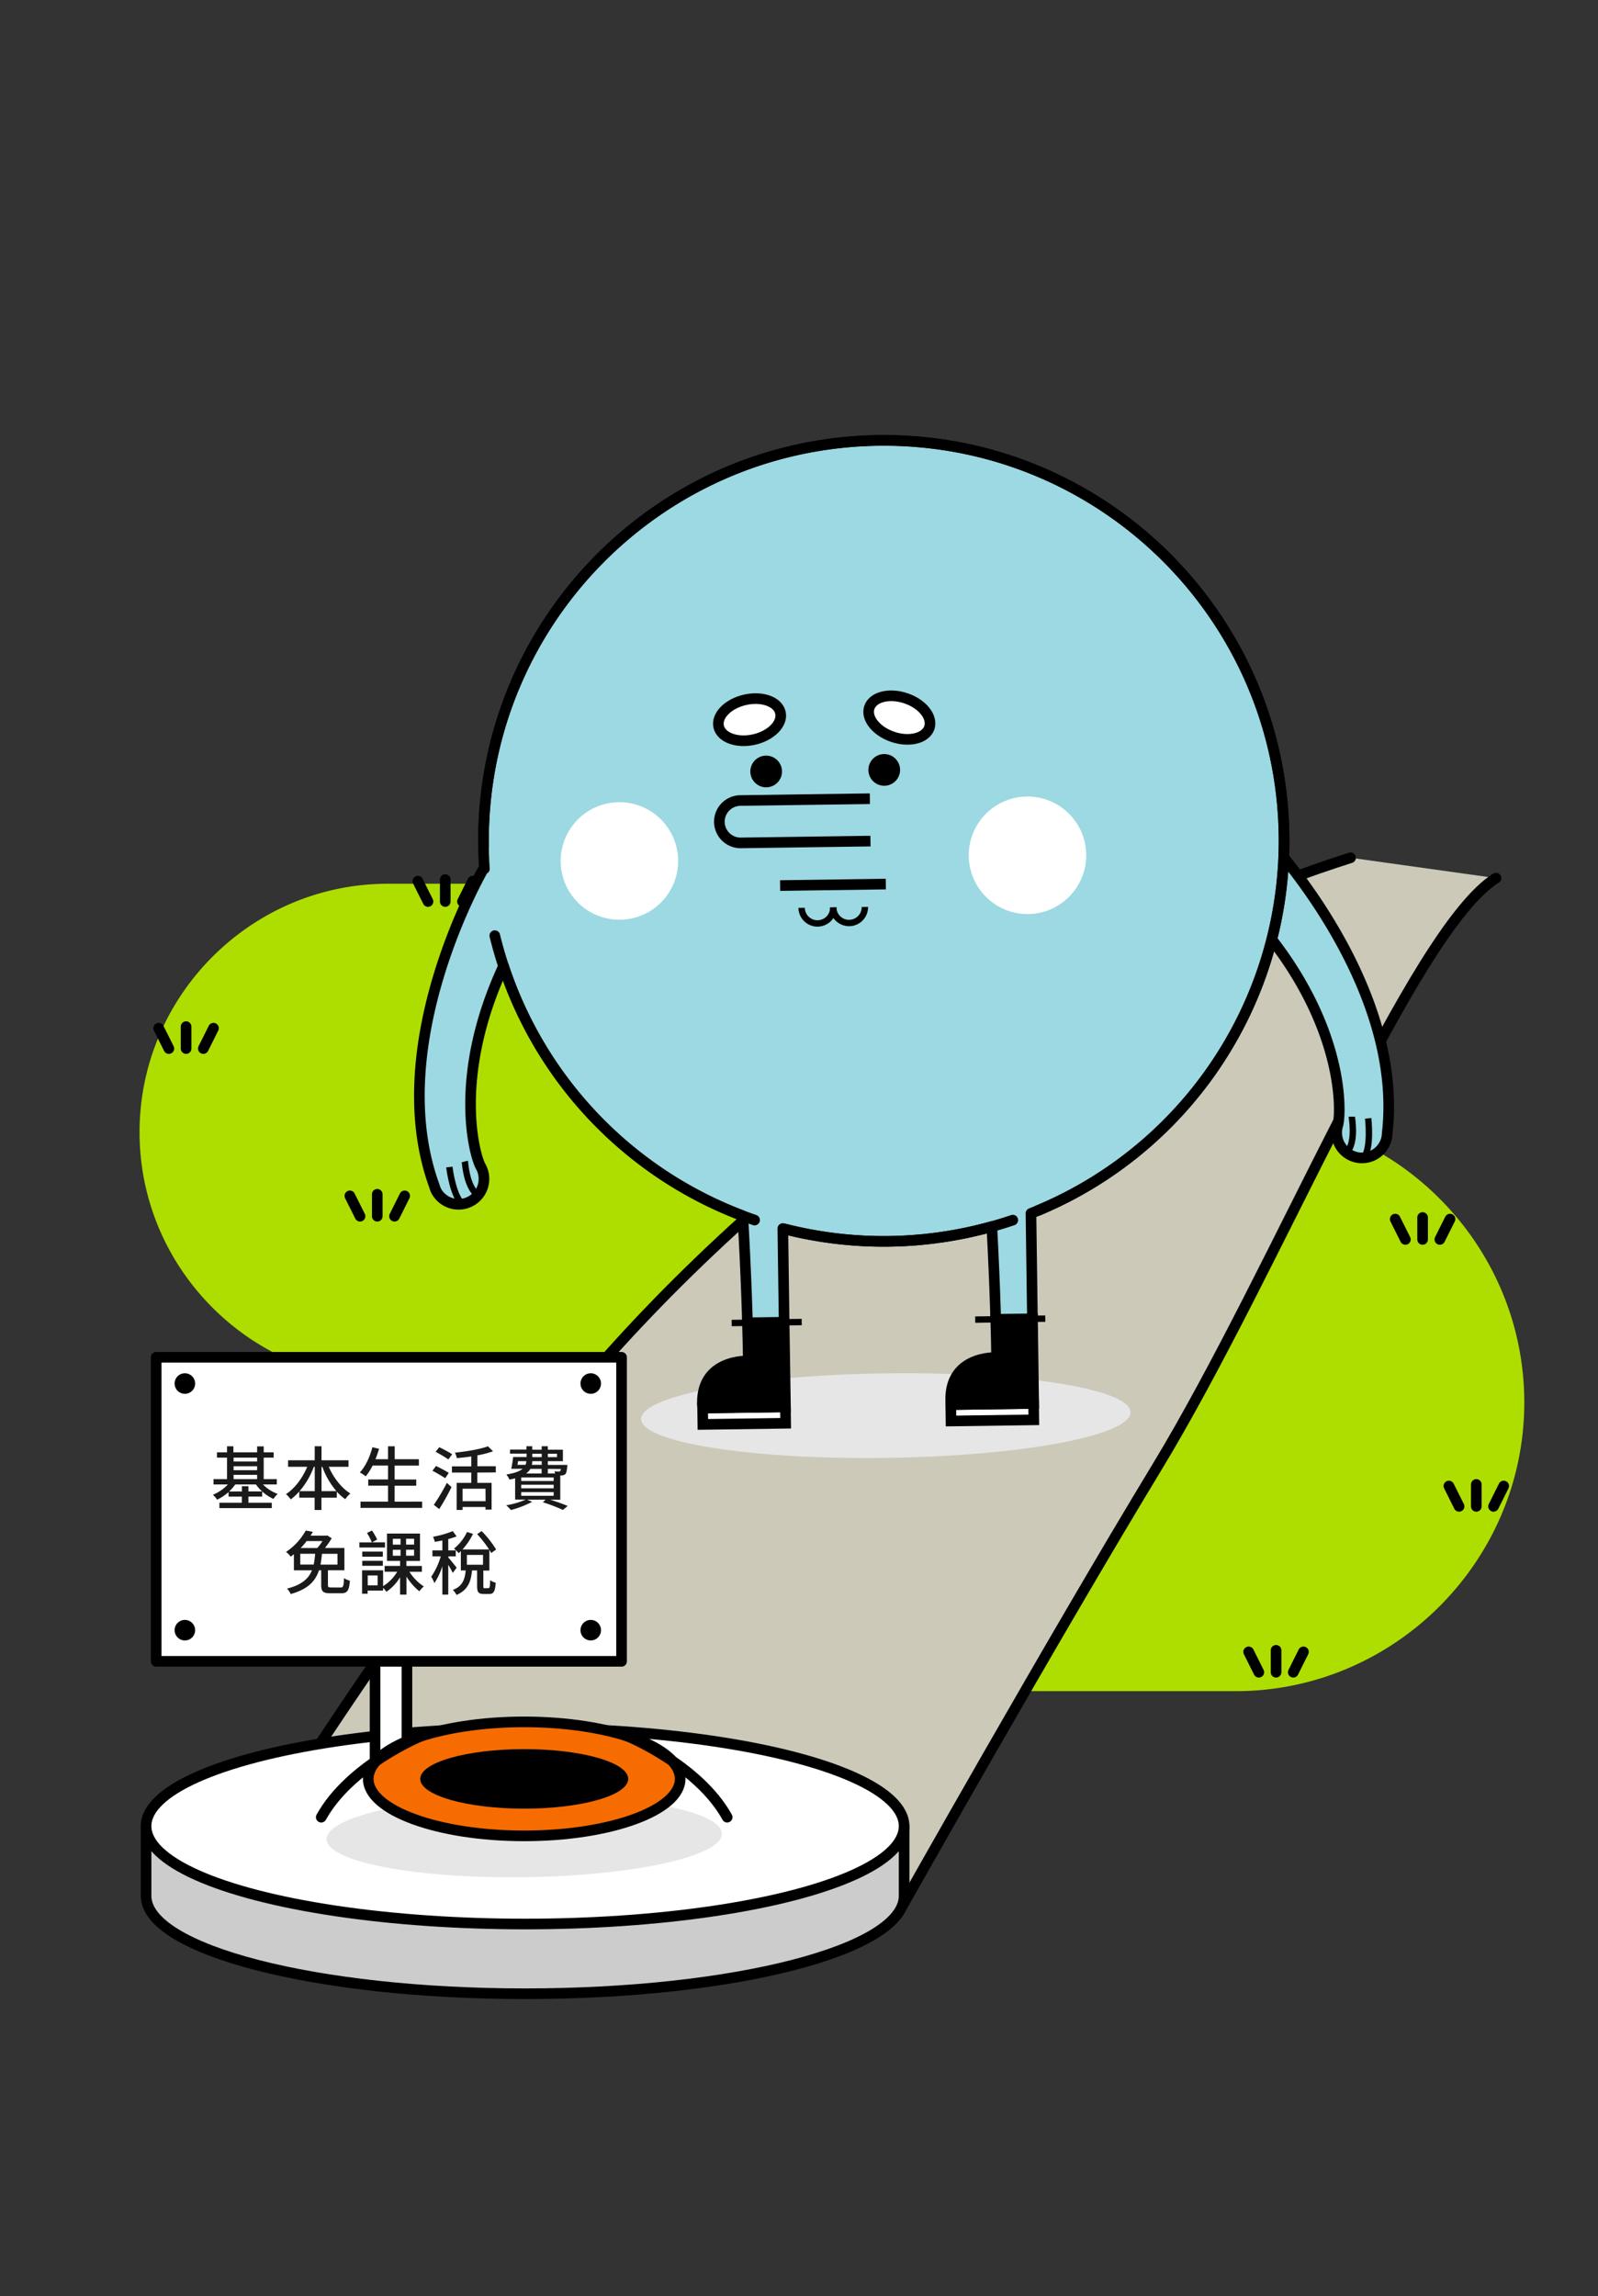 <svg xmlns="http://www.w3.org/2000/svg" viewBox="0 0 752 1080"><rect x="0" y="0" width="752" height="1080" fill="#333333" stroke="none"/><defs><style>.a{isolation:isolate;}.b{fill:#aede00;}.c,.h,.l,.m{fill:none;}.c,.d,.e,.f,.g,.h,.j,.k,.l,.m,.q{stroke:#000;}.c,.d,.e,.f,.g,.m,.q{stroke-linecap:round;}.c,.d,.e,.f,.g,.q{stroke-linejoin:round;}.c,.d,.e,.f,.g,.j,.k,.l,.m,.q{stroke-width:5px;}.d{fill:#ccc9b9;}.e{fill:#ccc;}.f,.j,.n{fill:#fff;}.g{fill:#9cd9e2;}.h,.j,.k,.l,.m{stroke-miterlimit:10;}.h{stroke-width:3px;}.i,.p{fill:#e6e6e6;}.i{mix-blend-mode:multiply;}.o{fill:#1a1a1a;}.q{fill:#f66c00;}</style></defs><title>q2-base</title><g class="a"><path class="b" d="M581.53,523.82H566.34c-4.49-60.25-55.19-108.17-116.54-108.17H182.53c-64.27,0-116.86,52.59-116.86,116.86h0c0,48,29.33,89.48,71,107.41a134.71,134.71,0,0,0-1.45,19.69h0c0,74.68,61.11,135.79,135.79,135.79H581.53c74.68,0,135.78-61.11,135.78-135.79h0C717.31,584.93,656.21,523.82,581.53,523.82Z"/><line class="c" x1="681.83" y1="698.91" x2="686.62" y2="708.49"/><line class="c" x1="707.63" y1="698.91" x2="702.84" y2="708.49"/><line class="c" x1="694.73" y1="708.49" x2="694.73" y2="698.17"/><path class="d" d="M635.55,403.43c-156,49.65-298.12,166.84-377.14,267.29C177.54,773.53,126.17,858.49,126.17,858.49L423.75,898S495,771.54,544.38,690.17C600.5,597.74,664.49,437.86,704,413"/><line class="c" x1="196.63" y1="414.43" x2="201.42" y2="424.01"/><line class="c" x1="222.43" y1="414.43" x2="217.64" y2="424.01"/><line class="c" x1="209.53" y1="424.01" x2="209.53" y2="413.69"/><line class="c" x1="656.57" y1="573.37" x2="661.36" y2="582.95"/><line class="c" x1="682.36" y1="573.37" x2="677.57" y2="582.95"/><line class="c" x1="669.46" y1="582.95" x2="669.46" y2="572.63"/><line class="c" x1="74.67" y1="483.59" x2="79.46" y2="493.17"/><line class="c" x1="100.47" y1="483.59" x2="95.68" y2="493.17"/><line class="c" x1="87.57" y1="493.17" x2="87.57" y2="482.85"/><line class="c" x1="164.64" y1="562.45" x2="169.43" y2="572.03"/><line class="c" x1="190.44" y1="562.45" x2="185.65" y2="572.03"/><line class="c" x1="177.54" y1="572.03" x2="177.54" y2="561.71"/><line class="c" x1="587.6" y1="776.92" x2="592.39" y2="786.5"/><line class="c" x1="613.39" y1="776.92" x2="608.6" y2="786.5"/><line class="c" x1="600.5" y1="786.5" x2="600.5" y2="776.18"/><line class="c" x1="184.39" y1="685.38" x2="189.18" y2="694.96"/><line class="c" x1="210.18" y1="685.38" x2="205.39" y2="694.96"/><line class="c" x1="197.29" y1="694.96" x2="197.29" y2="684.64"/><path class="e" d="M372.32,858.87c-32.2-8.2-76.42-13.27-125.22-13.27s-93,5.07-125.22,13.27H68.74v32.79c0,25.43,79.85,46.05,178.36,46.05s178.36-20.62,178.36-46.05V858.87Z"/><ellipse class="f" cx="247.1" cy="858.87" rx="178.36" ry="46.05"/><path class="g" d="M603.61,402.65C621,423.88,659.2,477.63,652.8,533a11.26,11.26,0,0,1-.27,2.26s0,0,0,.07h0a11.9,11.9,0,0,1-23.21,0,11.71,11.71,0,0,1,.1-5.62h0l0-.06c.06-.21.13-.43.2-.64,1.59-6.38,2.73-44.49-32.5-88.89"/><path class="h" d="M636.14,525.19c0,.73,2.06,11.41-2.1,16.67"/><path class="h" d="M643.84,526s1.8,15.4-2.63,19"/><path class="i" d="M532,664.2c.15,11-51.28,20.61-114.87,21.49s-115.27-7.29-115.42-18.27S353,646.81,416.6,645.93,531.86,653.22,532,664.2Z"/><rect class="j" x="447.49" y="660.32" width="38.96" height="7.73" transform="translate(-9.24 6.6) rotate(-0.8)"/><line class="h" x1="458.92" y1="620.65" x2="491.89" y2="620.19"/><path class="k" d="M468.6,620.51c.17,6,.3,12,.39,18,0,0-23.4-1.23-21.51,22.12l38.95-.54-.55-39.78Z"/><rect class="j" x="330.68" y="661.95" width="38.96" height="7.73" transform="translate(-9.24 4.94) rotate(-0.8)"/><line class="h" x1="344.31" y1="622.25" x2="377.28" y2="621.79"/><path class="k" d="M351.75,622.14c.17,6,.31,12,.39,18,0,0-23.4-1.24-21.51,22.12l39-.55L369,621.9Z"/><path class="g" d="M604.23,392.88c-1.45-104-86.94-187.16-191-185.71s-187.16,87-185.71,191q.08,5.25.44,10.43l-.29-.22s-47.89,82-23.28,149.37a12.08,12.08,0,0,0,.79,2.13l0,.06h0A11.9,11.9,0,1,0,226.42,549h0l0,0-.34-.59c-3-5.83-13-42.62,10.88-94A188.89,188.89,0,0,0,349.55,571.83c.71,12.42,1.64,30.9,2.2,50.31L369,621.9l-.61-44.08a189.41,189.41,0,0,0,98.35-.93c.64,11.92,1.36,27.45,1.83,43.62l17.28-.24-.69-49.58A188.42,188.42,0,0,0,604.23,392.88Z"/><path class="j" d="M367.26,335.2c1.17,5.16-4.4,10.81-12.42,12.63s-15.48-.91-16.64-6.07,4.39-10.81,12.42-12.62S366.1,330,367.26,335.2Z"/><path class="j" d="M437.34,342.25c-1.69,5-9.38,6.95-17.18,4.33s-12.75-8.82-11.06-13.83,9.38-6.95,17.18-4.33S439,337.24,437.34,342.25Z"/><path class="l" d="M409.63,395.59l-61,.85a10,10,0,0,1-10.11-9.83h0a10,10,0,0,1,9.83-10.1l61-.85"/><path d="M368,362.75a7.45,7.45,0,1,1-7.56-7.35A7.46,7.46,0,0,1,368,362.75Z"/><path d="M423.56,362a7.45,7.45,0,1,1-7.55-7.34A7.45,7.45,0,0,1,423.56,362Z"/><path class="h" d="M392.14,426.77a7.45,7.45,0,0,1-14.9.21"/><path class="h" d="M407,426.56a7.45,7.45,0,1,1-14.9.21"/><line class="l" x1="367.12" y1="416.5" x2="416.86" y2="415.81"/><path class="h" d="M218.74,546.27c.18.7.66,11.57,5.93,15.72"/><path class="h" d="M211.45,548.89s1.84,15.39,7,17.87"/><path class="m" d="M355.1,573.83A188.74,188.74,0,0,1,232.85,440.07"/><path class="m" d="M462.62,578a189.72,189.72,0,0,1-93.25.06"/><path class="m" d="M476.6,573.86q-6.89,2.34-14,4.15"/><path class="m" d="M227.56,398.13c-1.45-104,81.7-189.51,185.71-191s189.51,81.7,191,185.71A188.41,188.41,0,0,1,488.46,569.37"/><path class="n" d="M511.16,401.88a27.64,27.64,0,1,1-28-27.25A27.64,27.64,0,0,1,511.16,401.88Z"/><path class="n" d="M319.13,404.56a27.64,27.64,0,1,1-28-27.26A27.65,27.65,0,0,1,319.13,404.56Z"/><rect class="f" x="176.5" y="747.37" width="15" height="96"/><rect class="f" x="73.5" y="638.37" width="219" height="143"/><path class="o" d="M123.75,698.18a18.6,18.6,0,0,0,6.93,4.45,12.39,12.39,0,0,0-2,2.35,20.66,20.66,0,0,1-8.24-6.8H110.7a21.08,21.08,0,0,1-2.87,3.31h6V699h3.07v2.46h6.48v2.41h-6.48v2.91h11v2.52H103.25v-2.52h10.56V703.9h-6.25v-2.15a22.71,22.71,0,0,1-5.39,3.59,10.4,10.4,0,0,0-2-2.32,19.42,19.42,0,0,0,7.06-4.84h-6.74v-2.51h6.35V685.56h-4.74v-2.48h4.74v-2.85h3v2.85H121v-2.82h3.1v2.82h4.68v2.48h-4.68v10.11h6.15v2.51Zm-13.83-12.62v1.83H121v-1.83Zm0,5.92H121v-1.86H109.92Zm0,4.19H121v-2H109.92Z"/><path class="o" d="M154.71,689.88c2.26,5.16,6,10,10.17,12.55a12.81,12.81,0,0,0-2.39,2.68,22.68,22.68,0,0,1-4-3.56v2.85h-7.23v5.78h-3.2V704.4h-7.23v-2.91a29,29,0,0,1-4,3.72,13.93,13.93,0,0,0-2.26-2.48c4.12-2.62,7.81-7.59,10-12.85h-9V686.8h12.53v-6.6h3.2v6.6H164v3.08Zm-6.6,11.44V689.88h-.43a37,37,0,0,1-6.7,11.44Zm10.2,0a37.86,37.86,0,0,1-6.64-11.44h-.36v11.44Z"/><path class="o" d="M198.66,706.26v2.94h-29v-2.94h12.95v-7.52h-9.32v-2.91h9.32v-6.54h-7.26a28.05,28.05,0,0,1-3.24,5.07,18.32,18.32,0,0,0-2.78-1.83c2.65-2.78,4.71-7.26,5.92-11.84l3.14.72c-.49,1.67-1.08,3.33-1.7,4.9h5.92v-6.08h3.14v6.08h11.38v3H185.71v6.54h10.17v2.91H185.71v7.52Z"/><path class="o" d="M209.51,695.24a68.9,68.9,0,0,0-6-3.5l1.67-2.25c1.86.91,4.64,2.35,6,3.23Zm-5.36,12.52a95.65,95.65,0,0,0,6.14-10.33l2.19,2a117.78,117.78,0,0,1-5.78,10.33ZM211,686.41c-1.34-.95-4-2.52-6-3.6l1.7-2.15a64.41,64.41,0,0,1,6.08,3.3Zm13.61,6.18v4.84h6.73V710h-2.87v-1.21H217.68v1.37H214.9V697.43h6.87v-4.84h-9.09v-2.91h9.09V685c-2.29.36-4.64.62-6.8.78a10.72,10.72,0,0,0-.88-2.55c5.59-.59,11.93-1.63,15.53-3l2.38,2.35a43.08,43.08,0,0,1-7.35,1.9v5.13h8.66v2.91Zm3.86,7.59H217.68v5.88h10.83Z"/><path class="o" d="M258.91,705.34c3.08.95,6.21,2.1,8.24,2.95l-2.25,1.86a85.15,85.15,0,0,0-9.42-3.6l1.24-1.21h-8.66l2.35,1a44.65,44.65,0,0,1-10,3.86,17.64,17.64,0,0,0-2.19-2.22,38.43,38.43,0,0,0,9.19-2.69h-5v-10a26.35,26.35,0,0,1-2.68.59,10.93,10.93,0,0,0-1.44-2.39c4-.62,6.32-1.57,7.69-2.68h-5.4a52.46,52.46,0,0,0,.89-5.53h6.34v-1.6H240v-1.9h7.72V680.2h2.75v1.63h4.44V680.2h2.88v1.63h7.1v5.4h-7.1V689H267s0,.56-.07.88c-.2,1.87-.39,2.88-.85,3.41a2.64,2.64,0,0,1-1.7.65,5.1,5.1,0,0,1-.72,0v11.41Zm-15.1-18.11c-.1.59-.2,1.18-.3,1.73h3.79a6.15,6.15,0,0,0,.4-1.73Zm16.74,7.65H245.28v1.67h15.27Zm0,3.43H245.28V700h15.27Zm-15.27,5.2h15.27v-1.73H245.28Zm4.31-12.65a7.16,7.16,0,0,1-2,2.16h7.29v-2.16Zm5.33-3.63h-4.44a7.39,7.39,0,0,1-.2,1.73h4.64Zm-4.44-1.9h4.44v-1.6h-4.44Zm7.32-1.6v1.6h4.32v-1.6Zm0,7.13V693h3.47a6.25,6.25,0,0,0-.4-1c.89.1,1.67.13,2,.13a.9.9,0,0,0,.75-.23,2.17,2.17,0,0,0,.33-1Z"/><path class="o" d="M160.27,746.65c1.24,0,1.47-.63,1.6-4.39a9.63,9.63,0,0,0,2.78,1.18c-.36,4.68-1.17,5.92-4.15,5.92h-5c-3.47,0-4.35-.88-4.35-3.86v-6.93H150.1c-1.63,5-5.13,8.89-13.31,11.15a8.66,8.66,0,0,0-1.73-2.55c7.06-1.77,10.2-4.81,11.74-8.6h-8.5V731c-.49.39-1,.78-1.51,1.14a9.82,9.82,0,0,0-2.19-2.22,29,29,0,0,0,9.29-10.07l3.33.62a16.87,16.87,0,0,1-1.11,1.8h7.39l.46-.14,2.13,1.35a35.68,35.68,0,0,1-3.18,4.57h9.16v10.5h-7.75v6.9c0,1,.23,1.18,1.6,1.18Zm-12.65-10.79a40,40,0,0,0,.68-5.07h-7v5.07Zm-3.31-11.06a35.53,35.53,0,0,1-2.81,3.27h7.82a27.05,27.05,0,0,0,2.45-3.27Zm7.2,6a50,50,0,0,1-.69,5.07h8v-5.07Z"/><path class="o" d="M181.19,727.84H169.13v-2.42H175a25.17,25.17,0,0,0-2.32-4.41l2.36-1.18a31.67,31.67,0,0,1,2.45,4.25l-2.42,1.34h6.11Zm11.48,11.41a22.89,22.89,0,0,0,6.77,6.9,10.88,10.88,0,0,0-2.09,2.29,27.72,27.72,0,0,1-6.08-6.93V750h-3v-8.17a22,22,0,0,1-6.44,6.83,11.82,11.82,0,0,0-1.54-1.86v1.3h-7.29v1.47h-2.61v-11h9.9V746a19.84,19.84,0,0,0,6.64-6.77H181v-2.74h7.29v-2.36h-6.18V721.27h15.53v12.88h-6.4v2.36h7.29v2.74Zm-12.52-7.09h-9.68v-2.39h9.68Zm-9.68,1.93h9.68v2.35h-9.68Zm7.23,6.9h-4.65v4.64h4.65Zm7.16-14.49h3.63v-2.78h-3.63Zm0,5.2h3.63v-2.81h-3.63Zm10-8H191.1v2.78h3.76Zm0,5.17H191.1v2.81h3.76Z"/><path class="o" d="M213.07,739.78c-.42-.89-1.31-2.45-2.12-3.83V750h-2.78V736.67a33.8,33.8,0,0,1-3.73,7.91,19.25,19.25,0,0,0-1.5-3,33.94,33.94,0,0,0,4.48-9.58h-3.93v-2.81h4.68v-4.68c-1.21.26-2.42.49-3.57.66a9.36,9.36,0,0,0-.85-2.39,45.12,45.12,0,0,0,9.32-2.65l1.8,2.45a27.75,27.75,0,0,1-3.92,1.28v5.33h3.53V732H211v.59c.78.82,3.33,4,3.89,4.74Zm16.78,7.16c.62,0,.72-.49.81-3.73a8,8,0,0,0,2.62,1.18c-.29,4.22-1.05,5.3-3.07,5.3h-2.55c-2.55,0-3.14-.89-3.14-3.7v-7.36h-2.39c-.49,5.2-1.9,9.19-7.29,11.51a8.74,8.74,0,0,0-1.74-2.35c4.62-1.77,5.66-5,6.05-9.16h-2.28v-9.12c-.33.33-.69.66-1,1a19,19,0,0,0-2.22-2.16,21.79,21.79,0,0,0,6.12-7.81l2.81.88a30.1,30.1,0,0,1-4.94,7.32h12.52a54.7,54.7,0,0,0-5.62-7.19l2.12-1.44a48.59,48.59,0,0,1,6.81,8.67l-2.33,1.66a8.72,8.72,0,0,0-.85-1.5v9.74h-2.84V746c0,.85.1,1,.69,1Zm-10.14-11h7.59v-4.61h-7.59Z"/><path d="M91.83,650.72A4.83,4.83,0,1,1,87,645.89,4.84,4.84,0,0,1,91.83,650.72Z"/><path d="M91.83,766.72A4.83,4.83,0,1,1,87,761.89,4.84,4.84,0,0,1,91.83,766.72Z"/><path d="M282.83,650.72a4.83,4.83,0,1,1-4.83-4.83A4.84,4.84,0,0,1,282.83,650.72Z"/><path d="M282.83,766.72a4.83,4.83,0,1,1-4.83-4.83A4.84,4.84,0,0,1,282.83,766.72Z"/><path class="p" d="M339.71,862.4c.15,10.62-41.38,19.8-92.76,20.52S153.8,875.61,153.66,865s41.38-19.8,92.75-20.51S339.56,851.79,339.71,862.4Z"/><path class="q" d="M320.08,836.66c0,14.8-32.86,26.8-73.4,26.8s-73.39-12-73.39-26.8,32.86-26.81,73.39-26.81S320.08,821.85,320.08,836.66Z"/><path d="M295.62,836.66c0,7.75-21.91,14-48.94,14s-48.93-6.29-48.93-14,21.91-14,48.93-14S295.62,828.9,295.62,836.66Z"/><path class="c" d="M197.75,816.68s-33.11,13.66-46.58,38"/><path class="c" d="M295.62,816.68s33.11,13.66,46.58,38"/></g></svg>